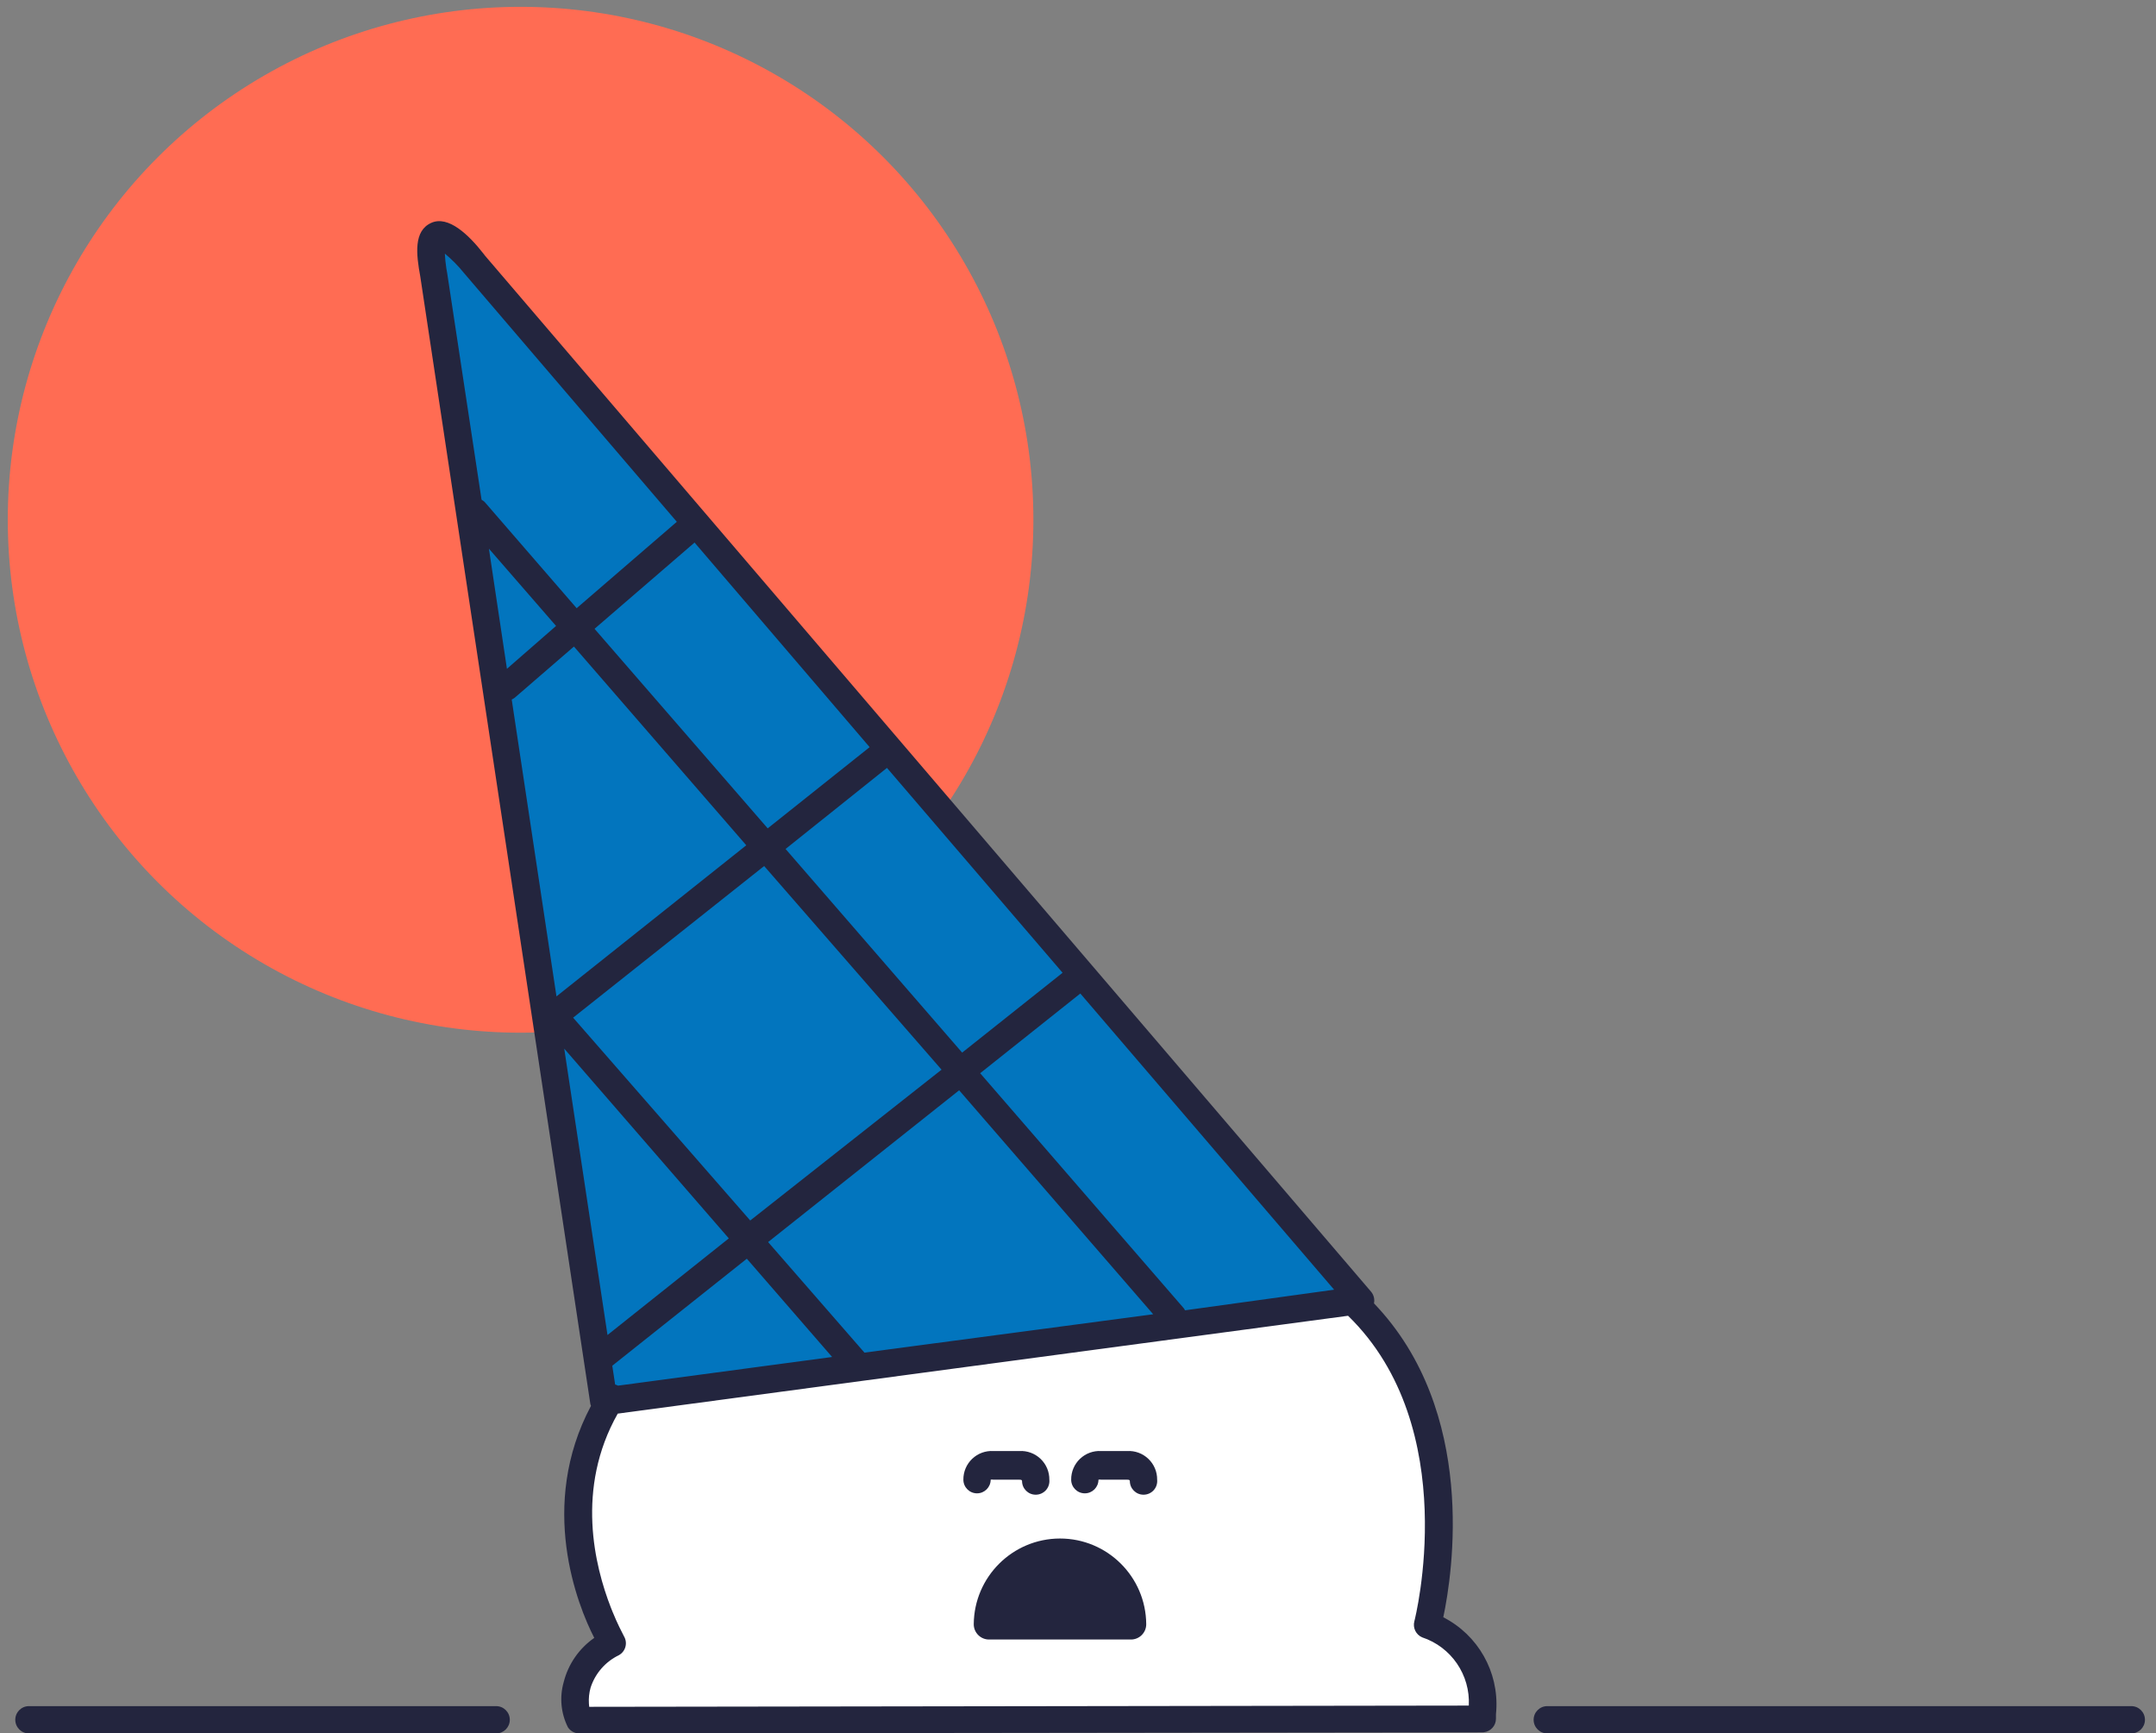 <?xml version="1.0" encoding="UTF-8"?>
<svg width="158px" height="127px" viewBox="0 0 158 127" version="1.1" xmlns="http://www.w3.org/2000/svg" xmlns:xlink="http://www.w3.org/1999/xlink">
    <rect x="0" y="0" width="158" height="127" fill="#808080" stroke="none"/>
    <title>Images/Error message/technical_issue</title>
    <g id="Images/Error-message/technical_issue" stroke="none" stroke-width="1" fill="none" fill-rule="evenodd">
        <g id="Technical-issue" transform="translate(0.57, 0.5)">
            <circle id="Oval" fill="#FF6C53" cx="37.58" cy="37.58" r="37.58"></circle>
            <path d="M98.43,94.71 C108.07,103.39 104.06,118.54 104.06,118.54 C108.47,120.47 108.06,123.99 108.06,125.47 L41.89,125.55 C41.45,124.89 40.96,121.72 44.3,119.89 C44.3,119.89 38.71,110.64 44.22,101.89 L98.43,94.71 Z" id="White-fill" fill="#FFFFFF"></path>
            <path d="M31.21,19.59 L43.68,102.2 L99.15,94.77 L34.15,18.85 C34.15,18.85 30.13,13.56 31.21,19.59 Z" id="Path" fill="#0275BE"></path>
            <path d="M155.62,124.5 C156.172,124.5 156.62,124.948 156.62,125.5 C156.62,126.052 156.172,126.5 155.62,126.5 L112.82,126.5 C112.268,126.5 111.82,126.052 111.82,125.5 C111.82,124.948 112.268,124.5 112.82,124.5 L155.62,124.5 Z M35.79,124.5 C36.342,124.5 36.79,124.948 36.79,125.5 C36.79,126.052 36.342,126.5 35.79,126.5 L1.55,126.5 C0.998,126.5 0.55,126.052 0.55,125.5 C0.55,124.948 0.998,124.5 1.55,124.5 L35.79,124.5 Z M34.862,18.087 L34.98,18.24 L99.91,94.14 C100.107,94.376 100.184,94.689 100.12,94.99 C107.72,102.92 105.88,114.78 105.2,117.99 C107.749,119.292 109.269,121.984 109.082,124.823 L109.06,125.09 L109.06,125.42 C109.06,125.933 108.674,126.356 108.177,126.413 L108.06,126.42 L41.89,126.5 C41.552,126.502 41.236,126.332 41.05,126.05 C40.535,125.025 40.424,123.843 40.74,122.74 C41.071,121.425 41.867,120.274 42.98,119.5 C41.74,117.09 38.85,109.81 42.74,102.5 C42.722,102.467 42.708,102.432 42.7,102.395 L42.69,102.34 L30.23,19.76 C29.93,18.12 29.73,16.42 31.03,15.83 C32.284,15.261 33.788,16.71 34.862,18.087 Z M98.22,95.9 L44.7,103.07 C41.588,108.57 43.027,114.274 44.189,117.258 L44.314,117.573 C44.688,118.49 45.013,119.1 45.116,119.3 L45.146,119.359 C45.149,119.365 45.15,119.369 45.15,119.37 C45.293,119.603 45.335,119.885 45.265,120.149 C45.195,120.414 45.02,120.638 44.78,120.77 C43.793,121.246 43.045,122.107 42.71,123.15 C42.604,123.529 42.563,123.923 42.588,124.315 L42.61,124.55 L107.07,124.46 C107.184,122.214 105.785,120.168 103.65,119.46 C103.193,119.263 102.95,118.76 103.08,118.28 C103.12,118.14 106.67,104.13 98.22,95.9 Z M77.11,112.22 C80.585,112.22 83.408,115.025 83.43,118.5 C83.43,119.119 82.929,119.62 82.31,119.62 L82.31,119.62 L71.91,119.62 C71.291,119.62 70.79,119.119 70.79,118.5 C70.817,115.027 73.637,112.225 77.11,112.22 Z M75.686,106.382 C76.103,106.78 76.337,107.333 76.33,107.91 C76.358,108.192 76.266,108.473 76.075,108.683 C75.884,108.892 75.613,109.011 75.33,109.01 C74.778,109.01 74.33,108.562 74.33,108.01 C74.33,107.93 74.26,107.91 74.13,107.91 L72.23,107.91 C72.164,107.895 72.096,107.895 72.03,107.91 C72.03,108.462 71.582,108.91 71.03,108.91 C70.478,108.91 70.03,108.462 70.03,107.91 C70.023,107.333 70.257,106.78 70.674,106.382 C71.091,105.984 71.654,105.777 72.23,105.81 L74.13,105.81 C74.706,105.777 75.269,105.984 75.686,106.382 Z M83.586,106.382 C84.003,106.78 84.237,107.333 84.23,107.91 C84.258,108.192 84.166,108.473 83.975,108.683 C83.784,108.892 83.513,109.011 83.23,109.01 C82.678,109.01 82.23,108.562 82.23,108.01 C82.23,107.93 82.16,107.91 82.03,107.91 L80.13,107.91 C80.064,107.895 79.996,107.895 79.93,107.91 C79.93,108.462 79.482,108.91 78.93,108.91 C78.378,108.91 77.93,108.462 77.93,107.91 C77.923,107.333 78.157,106.78 78.574,106.382 C78.991,105.984 79.554,105.777 80.13,105.81 L82.03,105.81 C82.606,105.777 83.169,105.984 83.586,106.382 Z M54.16,91.72 L44.3,99.56 L44.51,100.94 L44.618,100.973 L44.618,100.973 L44.72,101.02 L60.41,98.92 L54.16,91.72 Z M69.72,79.38 L55.72,90.5 L62.78,98.6 L83.94,95.79 L69.72,79.38 Z M40.78,76.33 L43.95,97.31 L52.84,90.23 L40.78,76.33 Z M78.6,72.29 L71.26,78.13 L86.19,95.36 L86.234,95.427 L86.234,95.427 L86.27,95.5 L97.2,93.99 L78.6,72.29 Z M55.43,62.95 L41.43,74.06 L54.41,88.92 L68.43,77.87 L55.43,62.95 Z M64.43,55.76 L57,61.7 L69.94,76.62 L77.3,70.77 L64.43,55.76 Z M41.49,46.87 L37.15,50.62 L37.043,50.691 L37.043,50.691 L36.93,50.75 L40.21,72.5 L54.12,61.43 L41.49,46.87 Z M50.33,39.25 L43,45.57 L55.69,60.19 L63.16,54.24 L50.33,39.25 Z M35.26,39.7 L36.58,48.5 L40.18,45.36 L35.26,39.7 Z M32.03,18.08 C32.047,18.438 32.083,18.794 32.138,19.147 L32.2,19.5 L34.72,36.11 C34.775,36.142 34.828,36.178 34.878,36.217 L34.95,36.28 L41.69,44.06 L49.03,37.73 L33.43,19.5 C33.012,18.981 32.543,18.505 32.03,18.08 Z" id="Combined-Shape" fill="#23253E" fill-rule="nonzero"></path>
        </g>
    </g>
</svg>